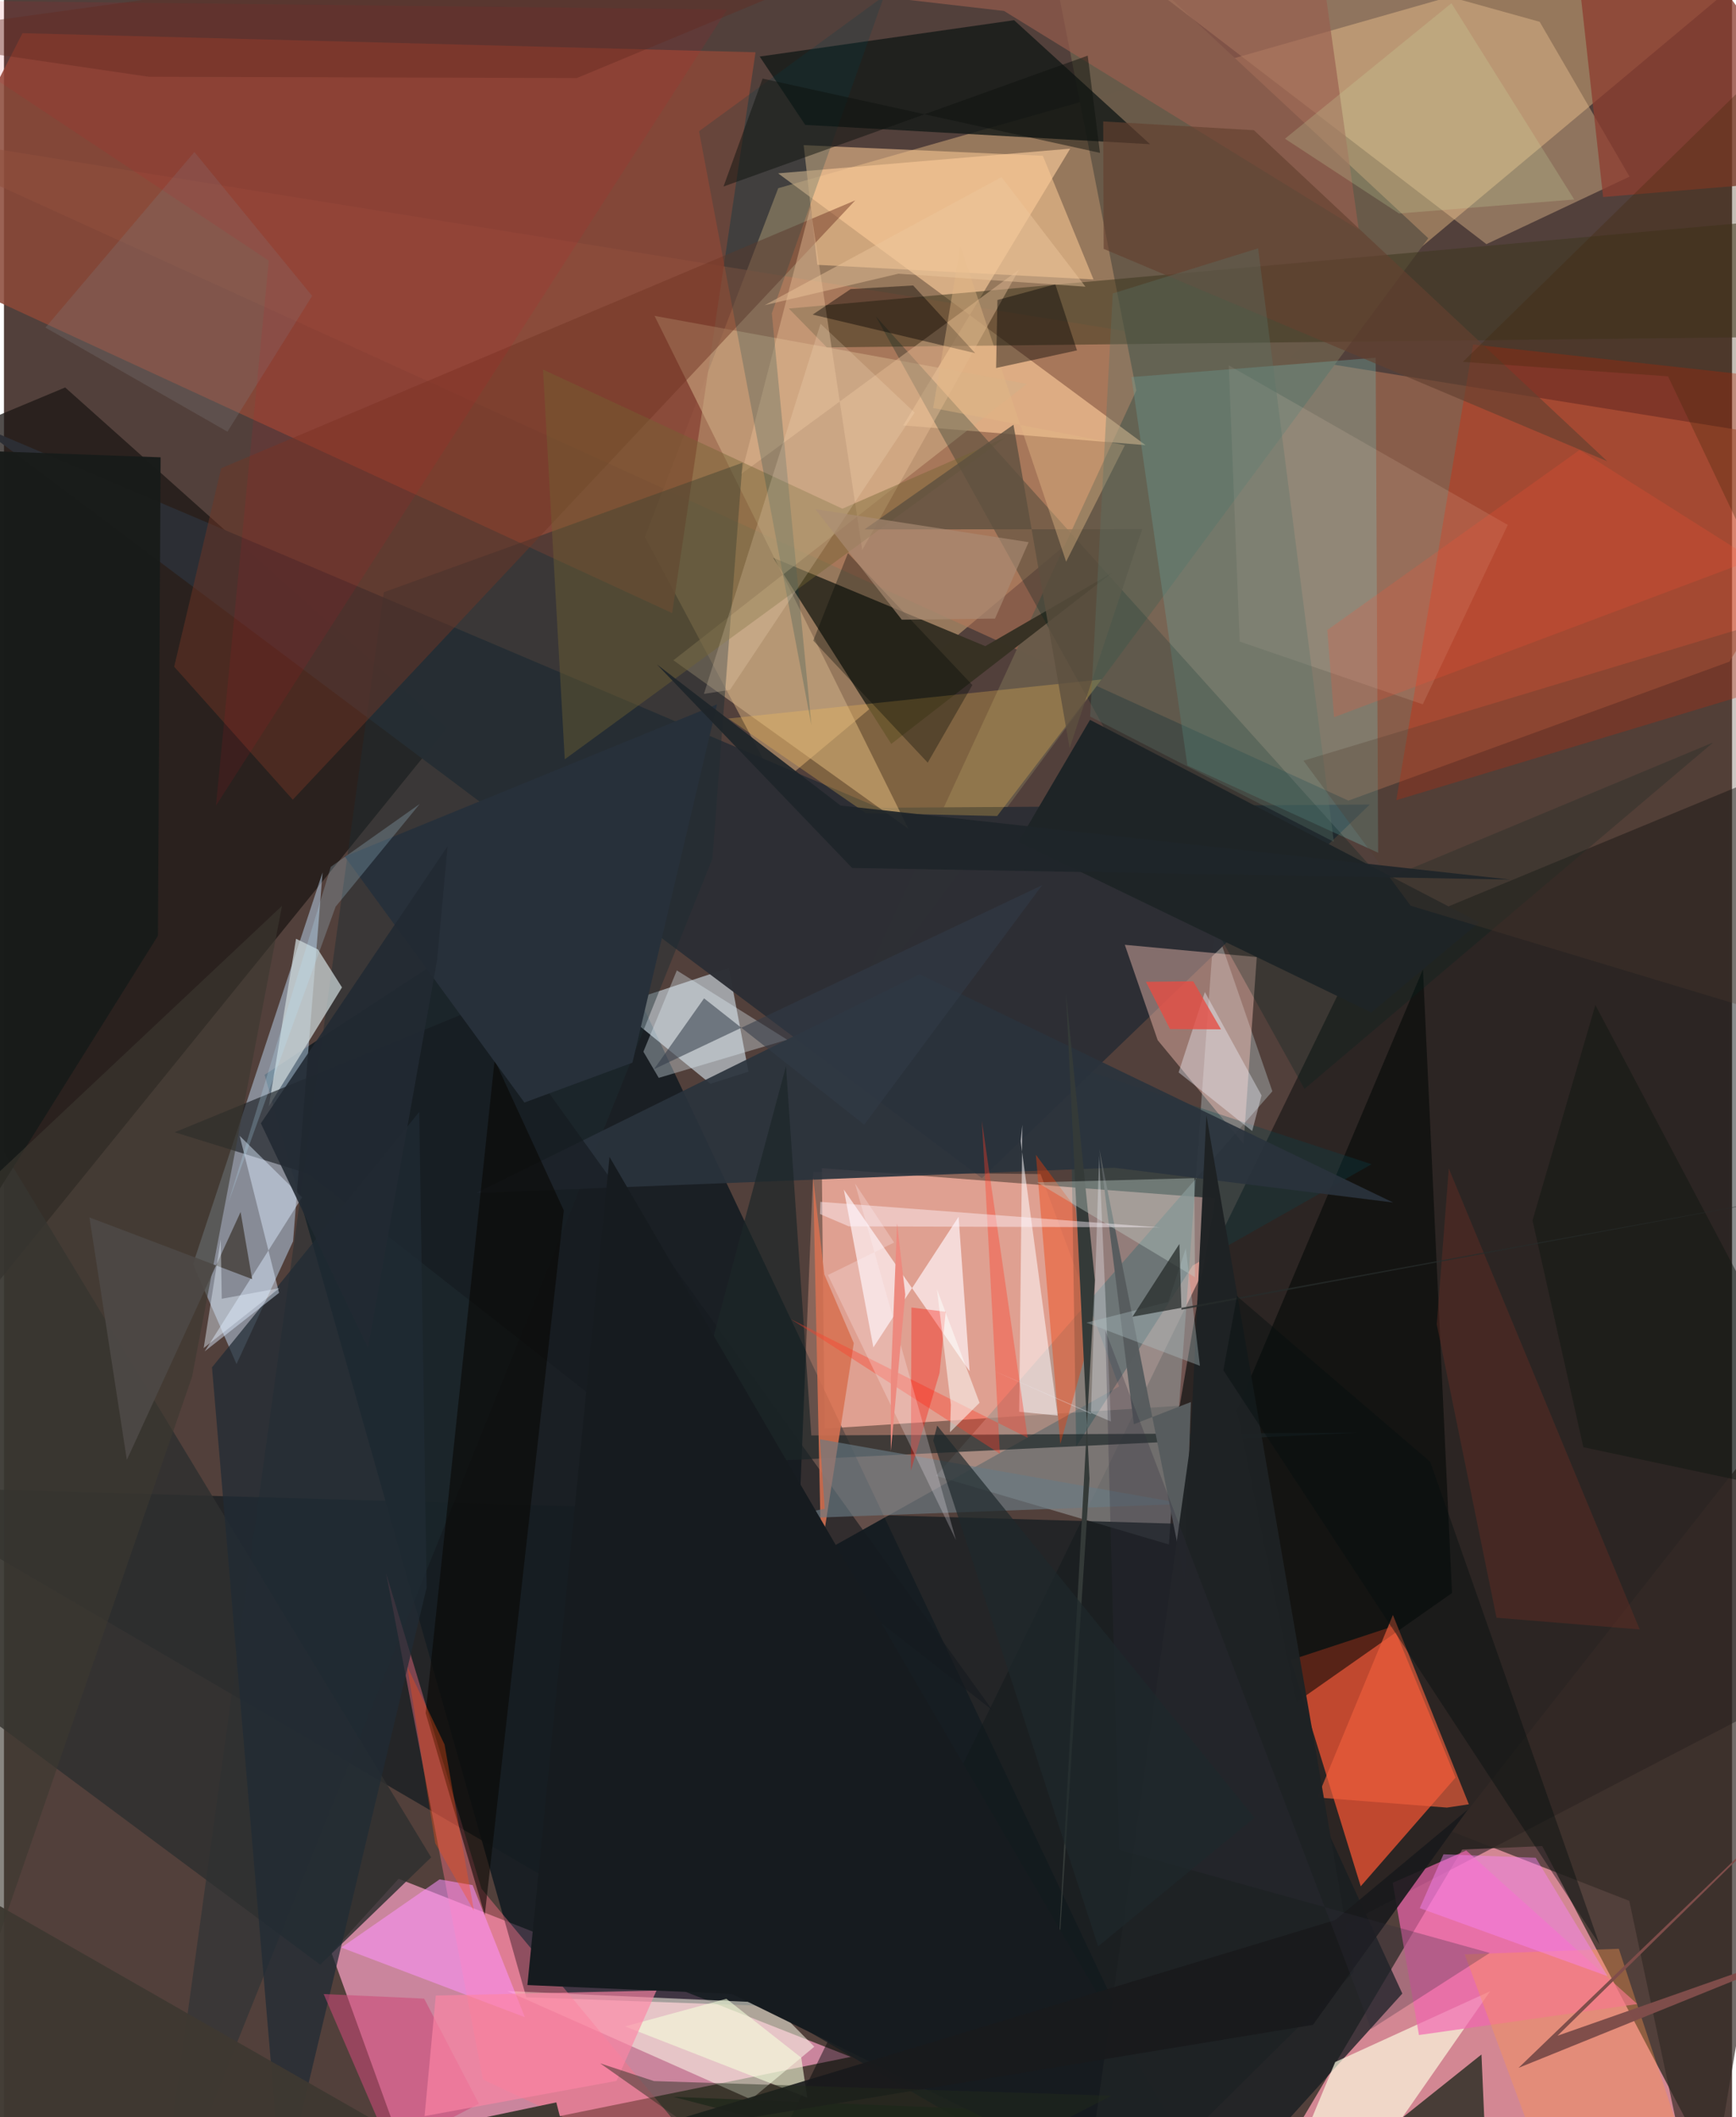 <svg xmlns="http://www.w3.org/2000/svg" width="228" height="278" viewBox="0 0 836 1024"><path fill="#52403b" d="M0 0h836v1024H0z"/><path fill="#9c7d5f" fill-opacity=".914" d="M310.094 259.694L374.23 380.15 898-58.17 374.57 91.025z"/><path fill="#d89d93" fill-opacity=".937" d="M397.003 690.97l-1.349-125.965 190.318 14.573L568.79 679.91z"/><path fill="#f59ec0" fill-opacity=".733" d="M409.656 994.841L190.926 908.7l-32.497 35.744 34.165 94.545z"/><path fill="#011119" fill-opacity=".682" d="M126.09 519.845l126.591 446.16 287.95 10.412-262.76-555.842z"/><path fill="#f99cad" fill-opacity=".769" d="M744.161 892.89l-38.702 1.68L591.914 1086h253.704z"/><path fill="#000607" fill-opacity=".459" d="M898 355.987V801.37L350.472 1086l307.39-630.675z"/><path fill="#b67658" fill-opacity=".537" d="M898 217.441L-62 62.704l712.407 324.524 184.313-67.201z"/><path fill="#1d1816" fill-opacity=".761" d="M-51.543 680.185L214.12 352.214 29.614 187.402-62 225.678z"/><path fill="#f65635" fill-opacity=".729" d="M702.234 859.762l-30.055-73.217-49.591 16.33L656.36 912.34z"/><path fill="#c4e3ff" fill-opacity=".463" d="M154.135 421.946l-14.27 178.423-27.358 59.382-21.059-48.339z"/><path fill="#8a4838" fill-opacity=".859" d="M363.596 25.283l-40.34 271.255L-47.08 125.497 8.973 16.044z"/><path fill="#685a49" fill-opacity=".988" d="M689.045 115.22L498.735-62l49.07 250.833-143.913 311.722z"/><path fill="#ffce9d" fill-opacity=".612" d="M515.805 71.909l-80.78 133.855 117.246 9.54L374.52 83.842z"/><path fill="#888886" fill-opacity=".745" d="M563.568 747.004l22.003-300.339 28.048 81.158L450.927 713.81z"/><path fill="#161d21" fill-opacity=".761" d="M572.133 737.108L676.49 964.216 566.304 1086-62 718.81z"/><path fill="#dceffa" fill-opacity=".557" d="M350.658 468.162l9.529 50.17-18.423 5.86-46.262-37.752z"/><path fill="#2c2e34" fill-opacity=".98" d="M473.109 569.837L-13.086 205.443l436.403 185.252 237.432-1.562z"/><path fill="#f7cd99" fill-opacity=".373" d="M786.414 85.432l-43.476-74.885L482.332-62l234.842 180.079z"/><path fill="#373124" fill-opacity=".992" d="M429.248 359.813l106.777-82.757-61.293 35.466-102.607-42.746z"/><path fill="#df2201" fill-opacity=".329" d="M884.951 185.86l-41.727 150.007L673.58 387.02l37.141-220.394z"/><path fill="#71bab4" fill-opacity=".318" d="M545.45 182.375l27.058 187.86 92.286 42.206-1.2-239.425z"/><path fill="#ffb499" fill-opacity=".329" d="M383.775 757.629l7.676-190.798 110.025 1.025 37.994 102.701z"/><path fill="#161b19" fill-opacity=".824" d="M365.602 27.35L488.683 9.77l65.78 59.974-166.841-9.337z"/><path fill="#d2b189" fill-opacity=".545" d="M323.866 319.348l170.99-133.682-180.113-32.883 122.79 248.054z"/><path fill="#fffbea" fill-opacity=".537" d="M371 968.705l-127.492-5.706 117.907 52.414 30.617-25.5z"/><path fill="#ffc8bd" fill-opacity=".416" d="M558.138 503.098l-15.904-46.128 63.836 5.927-6.393 90.392z"/><path fill="#1e2d33" fill-opacity=".447" d="M73.372 1086l110.396-799.57 173.53-62.633-14.568 191.5z"/><path fill="#3e3820" fill-opacity=".529" d="M898 162.537l-499.91 5.473-18.386-18.778L898 102.732z"/><path fill="#000605" fill-opacity=".549" d="M686.475 468.895l14.046 301.602-75.302 52.832-28.826-141.13z"/><path fill="#fdffe2" fill-opacity=".671" d="M670.125 1033.272l-50.61 23.04 24.51-58.99 74.943-34.225z"/><path fill="#00211f" fill-opacity=".275" d="M421.759 152.98l207.387 373.696 197.772-167.609-159.78 66.65z"/><path fill="#fac895" fill-opacity=".561" d="M527.096 135.167l-133.614-7.076-6.607-57.881 115.702 5.135z"/><path fill="#ced9da" fill-opacity=".718" d="M163.53 477.57l-35.383 57.518 13.157-81.033 10.59 5.163z"/><path fill="#1a2519" fill-opacity=".749" d="M714.774 993.683l1.594 36.219-392.534-15.731L599.187 1086z"/><path fill="#2f3030" fill-opacity=".839" d="M152.996 950.237l53.673-51.891-257.916-425.714L-62 790.327z"/><path fill="#07444e" fill-opacity=".302" d="M518.721 699.651l-2.91-184.482 145.795 47.93-86.535 48.993z"/><path fill="#713625" fill-opacity=".475" d="M139.716 386.783l272.11-289.867L105.09 226.463l-22.742 96.005z"/><path fill="#fd7489" fill-opacity=".42" d="M231.69 1005.77l124.542 58.556-125.233-150.83-46.08-152.324z"/><path fill="#2a333c" fill-opacity=".914" d="M442.98 471.171l229.058 110.442-134.905-16.818-308.585 12.193z"/><path fill="#f165b1" fill-opacity=".675" d="M707.401 895.026l82.76 74.257-105.626 14.99-12.697-73.623z"/><path fill="#151b1f" fill-opacity=".624" d="M82.583 547.63l64.486 19.992 331.126 259.544-245.222-341.23z"/><path fill="#ffc557" fill-opacity=".263" d="M416.922 393.265L350.49 347.52l180.52-18.917-50.514 66.066z"/><path fill="#fdf0f2" fill-opacity=".725" d="M406.316 575.377l60.84 87.871-5.324-74.757L420.6 651.7z"/><path fill="#8d3d30" fill-opacity=".757" d="M759.05-36.069L790.762-62 898 84.895l-124.38 10.41z"/><path fill="#e7bd96" fill-opacity=".439" d="M491 130.498l-134.248 98.674 33.392-128.894 25.058 165.747z"/><path fill="#1e2426" d="M661.5 489.705l52.21-43.575-188.312-97.956-34.619 58.973z"/><path fill="#1c2628" fill-opacity=".686" d="M326.56 708.747l327.97-15.782-263.961 1.307-12.243-178.637z"/><path fill="#ff94ff" fill-opacity=".533" d="M210.734 908.992l-47.527 32.968 88.764 33.665-25.227-63.849z"/><path fill="#202b35" fill-opacity=".729" d="M204.488 767.809l-3.59-230.014-100.255 123.548 33.895 400.168z"/><path fill="#080602" fill-opacity=".561" d="M203.99 828.536l28.615 97.724 38.242-340.808-33.472-72.769z"/><path fill="#fffbfd" fill-opacity=".537" d="M491.826 551.855l17.916 132.792-18.617-1.812 1.549-138.77z"/><path fill="#d67151" fill-opacity=".871" d="M411.127 649.646l-14.241-33.25-5.442-46.738 3.86 181.231z"/><path fill="#3e3831" fill-opacity=".965" d="M-62 1086V887.572L284.883 1086l-17.67-69.153z"/><path fill="#ed5d3c" fill-opacity=".675" d="M698.083 874.27l10.586-1.603-36.729-91.577-36.509 88.304z"/><path fill="#716431" fill-opacity=".416" d="M484.5 211.578l-78.88 34.458-144.843-67.29 10.526 188.506z"/><path fill="#352a26" fill-opacity=".69" d="M786.281 919.376l-86.131-33.63L898 633.92 821.64 1086z"/><path fill="#995e4e" fill-opacity=".655" d="M207.834-26.57l424.047-29.81 23.52 167.44L483.811 5.298z"/><path fill="#e4f1f9" fill-opacity=".349" d="M325.52 469.354l-16.176 39.313 7.422 12.656 62.122-18.454z"/><path fill="#ddecff" fill-opacity=".463" d="M144.204 579.096L97.105 653.61l35.99-28.299-19.074-75.958z"/><path fill="#fcdcc8" fill-opacity=".133" d="M592.523 176.705l5.287 133.598 88.581 30.352 41.116-86.772z"/><path fill="#27303a" d="M304.03 513.99l-52.25 19.274-86.918-119.003 180.122-73.612z"/><path fill="#f03e06" fill-opacity=".4" d="M499.219 558.539l11.819 139.887 13.696-48.84-6.291-65.218z"/><path fill="#ff954c" fill-opacity=".361" d="M750.223 1062.57l-43.558-117.32 74.563-2.697L828.51 1086z"/><path fill="#5c503f" fill-opacity=".78" d="M515.539 361.828l35.109-105.895-134.363.122 72.087-50.619z"/><path fill="#01404a" fill-opacity=".212" d="M371.469 151.521l54.323-153.47-89.535 65.42 54.382 287.326z"/><path fill="#697b83" fill-opacity=".639" d="M394.73 696.112l176.662 31.277-199.547 7.429 25.204-5.088z"/><path fill="#343a38" d="M525.173 715.238l-11.405-234.78 13.971 138.71-19.118 351.423z"/><path fill="#7e7a7b" fill-opacity=".29" d="M149.086 143.134l-40.965 65.655-88.03-50.362L92.136 73.54z"/><path fill="#585d5f" fill-opacity=".996" d="M529.928 555.755l16.695 133.088 27.58-10.729-2.98 86.624z"/><path fill="#bfcec7" fill-opacity=".392" d="M575.872 569.833l.302 47.907-44.834-26.962-31.587-18.936z"/><path fill="#191c1a" fill-opacity=".988" d="M75.787 221.188L-62 216.19v454.725L74.489 452.606z"/><path fill="#f0f3fe" fill-opacity=".384" d="M608.386 529.81l-4.534 17.238-35.585-28.36 12.698-38.887z"/><path fill="#161b1f" d="M599.935 1086L292.953 559.57 253.23 960.114l98.826 4.253z"/><path fill="#ffe6ca" fill-opacity=".2" d="M440.559 199.552L351.23 333.673l-12.6 1.938 56.417-179.023z"/><path fill="#ff3b28" fill-opacity=".365" d="M495.236 695.389L380.65 638.006l101.159 65.125-8.702-160.924z"/><path fill="#6b2e24" fill-opacity=".396" d="M693.14 640.57l5.833-75.435 92.362 222.978-69.293-5.677z"/><path fill="#634130" fill-opacity=".655" d="M775.61 223.086L604.683 62.976l-72.897-4.253.229 61.65z"/><path fill="#f5ffdc" fill-opacity=".588" d="M385.721 995.233l2.87 19.278-88.15-34.404 49.035-13.365z"/><path fill="#323c48" fill-opacity=".545" d="M314.507 517.107l24.186-34.236 77.478 61.072 86.083-115.812z"/><path fill="#3c3931" fill-opacity=".604" d="M91.03 665.807l43.477-227.676L-62 623.024l44.964 355.875z"/><path fill="#1e2224" fill-opacity=".98" d="M653.06 953.817l-71.36-414.4-7.76 159.249L519.64 1086z"/><path fill="#040000" fill-opacity=".408" d="M469.835 170.804l-29.992-32.742-30.242 1.768-18.359 12.334z"/><path fill="#191a1c" fill-opacity=".906" d="M643.999 928.676l64.2-53.504-74.948 104.18-342.888 56.49z"/><path fill="#f987f9" fill-opacity=".435" d="M696.398 896.86l44.615 1.673 34.761 57.273-90.846-32.898z"/><path fill="#cb4977" fill-opacity=".561" d="M154.66 964.442l48.612 2.21 26.492 50.864-42.658 22.203z"/><path fill="#fe85a5" fill-opacity=".647" d="M203.483 1023.478l5.432-58.309 106.758-2.408-19.333 43.694z"/><path fill="#dd0b1e" fill-opacity=".102" d="M349.897 4.593L102.563 389.656l25.561-263.57L-62-.117z"/><path fill="#010704" fill-opacity=".325" d="M408.301 267.517l-16.774 42.318 55.364 59.041 21.594-37.544z"/><path fill="#cddca6" fill-opacity=".227" d="M700.242 1.562l-80.526 65.533 55.18 36.164 84.76-6.763z"/><path fill="#fff7ff" fill-opacity=".427" d="M394.784 587.19l.176-5.899 164.063 12.36-150.343-.516z"/><path fill="#ff5034" fill-opacity=".204" d="M846.202 270.64L643.45 346.903l-3.25-42.179 122.063-87.105z"/><path fill="#e2b785" fill-opacity=".416" d="M462.674 119.02l-13.157 78.328 92.754 17.983-28.418 56.332z"/><path fill="#fd0c02" fill-opacity=".337" d="M438.748 711.337l.26-78.949 16.6 2.077-3.004 29.606z"/><path fill="#e64d44" fill-opacity=".792" d="M552.458 474.864l22.87-.252 13.44 23.237-24.668-.12z"/><path fill="#7f4d4a" fill-opacity=".988" d="M898 933.234l-146.438 51.383L898 840.993l-165.27 159.142z"/><path fill="#ecedf3" fill-opacity=".341" d="M477.781 662.536l48.075 21.344 3.964-124.901 5.701 128.575z"/><path fill="#597569" fill-opacity=".337" d="M643.361 407.161l-36.635-287.047-70.323 21.82L525.48 346.55z"/><path fill="#000200" fill-opacity=".396" d="M480.624 145.105l27.988-7.606 10.487 31.968-39.129 8.518z"/><path fill="#101710" fill-opacity=".471" d="M769.88 486.104L898 728.495l-133.932-28.54-24.593-109.687z"/><path fill="#aec0c4" fill-opacity=".376" d="M523.713 639.718l54.865 20.89-6.842-56.82-8.482 25.908z"/><path fill="#2f2e3c" fill-opacity=".278" d="M718.773 944.567l-179.295-49.794-6.673-251.279 128.58 337.874z"/><path fill="#0d120d" fill-opacity=".482" d="M348.105 90.213l18.905-52.2 163.218 35.93-5.953-47.022z"/><path fill="#fff9ff" fill-opacity=".239" d="M430.642 600.976l-18.947-28.616 48.888 172.573-61.965-128.256z"/><path fill="#4d4946" fill-opacity=".922" d="M114.477 586.196l5.587 32.47-78.707-29.842 18.091 117.293z"/><path fill="#fdfffa" fill-opacity=".518" d="M471.965 678.493l-14.307 14.204.426-13.26-6.717-55.787z"/><path fill="#272c2b" fill-opacity=".753" d="M568.638 601.668l1.008 31.8L898 572.614l-352.055 64.242z"/><path fill="#523d2e" fill-opacity=".286" d="M628.666 367.918l51.867 70.159L898 503.752l-37.804-205.69z"/><path fill="#1f2529" fill-opacity=".929" d="M728.493 425.404L404.73 389.619l-88.814-68.227 94.403 98.408z"/><path fill="#1e282b" fill-opacity=".678" d="M451.469 689.518l-1.894 7.244L529.343 941.4l75.645-62.225z"/><path fill="#bbeafe" fill-opacity=".216" d="M158.12 419.248l43.032-30.412-40.703 49.692-52.05 143.598z"/><path fill="#222a33" fill-opacity=".894" d="M209.556 464.22l-33.44 187.734-51.834-108.636 90.355-134.067z"/><path fill="#050f0f" fill-opacity=".431" d="M689.998 707.019l-93.504-80.115-6.576 35.882L771.94 940.604z"/><path fill="#42270a" fill-opacity=".298" d="M898-13.31L705.79 175.015l99.252 6.997L898 377.717z"/><path fill="#aa8c75" fill-opacity=".627" d="M495.703 262.22l-16.258 36.974-45.091.535-41.831-53.452z"/><path fill="#222a1c" fill-opacity=".451" d="M288.452 997.981l26.005 8.564 221.37 7.067-130.096 66.904z"/><path fill="#ff5012" fill-opacity=".341" d="M208.64 891.481l-13.508-85.301 18.001 37.542 14.22 80.443z"/><path fill="#622a21" fill-opacity=".408" d="M277.148 37.756L517.023-62-62 17.778 70.152 37.145z"/><path fill="#e1edf8" fill-opacity=".439" d="M105.364 628.173l27.942-5.163-36.692 29.015 8.26-52.583z"/><path fill="#ed8a7f" fill-opacity=".996" d="M429.043 701.86l6.978-75.787-3.956-34.31-3.039 75.547z"/><path fill="#eec89d" fill-opacity=".447" d="M482.592 85.669l-114.617 61.957 64.758-15.248 90.465 6.275z"/></svg>